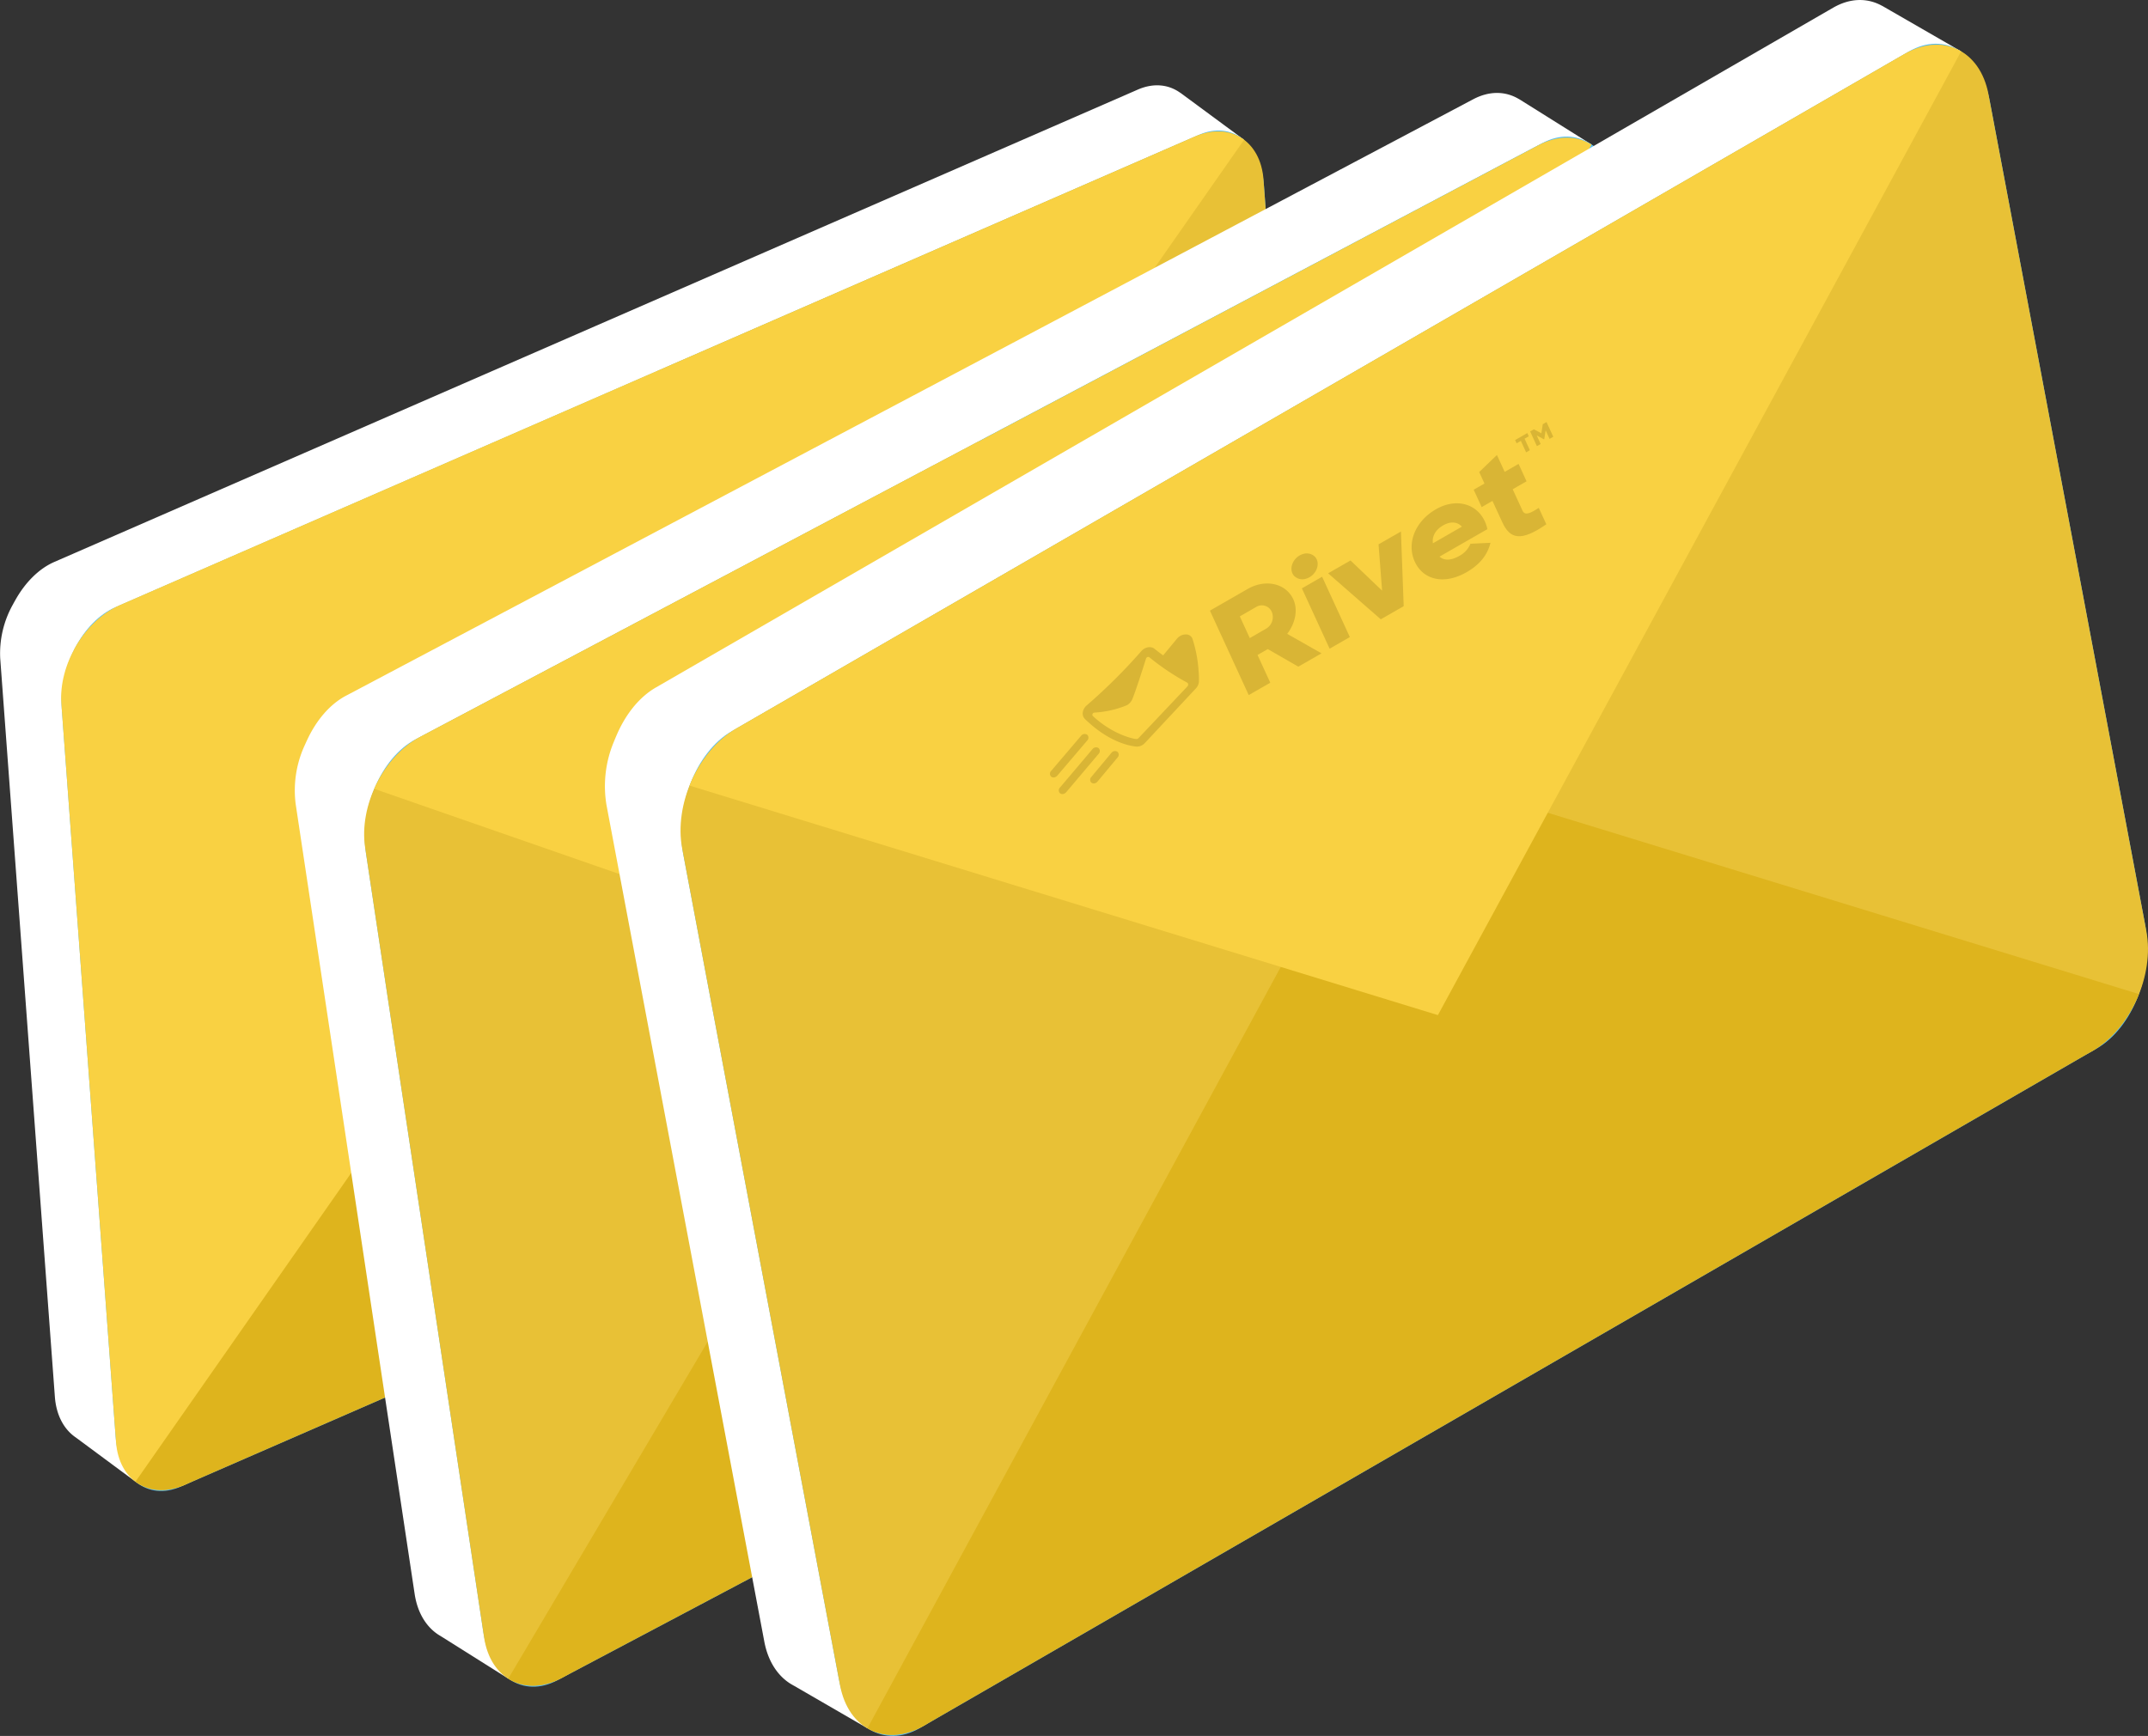 <svg xmlns="http://www.w3.org/2000/svg" xmlns:xlink="http://www.w3.org/1999/xlink" width="697.938" height="564.192" viewBox="0 0 697.938 564.192">
  <rect x="0" y="0" width="697.938" height="564.192" fill="#333333" stroke="none"/>
  <defs>
    <linearGradient id="linear-gradient" x1="-27.242" y1="0.255" x2="-26.085" y2="0.255" gradientUnits="objectBoundingBox">
      <stop offset="0" stop-color="#7bdaff"/>
      <stop offset="1" stop-color="#59bdef"/>
    </linearGradient>
    <linearGradient id="linear-gradient-2" x1="-26.842" y1="-0.097" x2="-25.697" y2="-0.097" xlink:href="#linear-gradient"/>
    <linearGradient id="linear-gradient-3" x1="-57.594" y1="0.561" x2="-58.723" y2="-0.202" gradientUnits="objectBoundingBox">
      <stop offset="0.768" stop-color="#59bdef"/>
      <stop offset="0.845" stop-color="#54b8eb"/>
      <stop offset="0.932" stop-color="#48aae1"/>
      <stop offset="1" stop-color="#3a9bd5"/>
    </linearGradient>
    <linearGradient id="linear-gradient-4" x1="-26.259" y1="-0.129" x2="-25.118" y2="-0.129" xlink:href="#linear-gradient"/>
  </defs>
  <g id="Group_572" data-name="Group 572" transform="translate(-5472.975 -6367.5)">
    <g id="Group_544" data-name="Group 544" transform="translate(5472.975 6367.5)">
      <g id="Group_537" data-name="Group 537" transform="translate(0 27.727)">
        <g id="Group_534" data-name="Group 534">
          <path id="Path_619" data-name="Path 619" d="M734.432,285.044h0l0,0c.111-.21.227-.421.344-.631.08-.151.168-.3.247-.446s.173-.31.264-.463c3.139-5.61,7.561-10.151,12.642-12.369l1.436-.626h0l174.589-76.133,174.589-76.13h0l1.436-.628c5.084-2.215,9.878-1.692,13.626.916.106.065.2.139.307.2s.2.142.3.219l20.225,14.922-13.071,3.881,17.342,234.366a32.707,32.707,0,0,1-4.424,18.059c-.082.162-.173.316-.259.472s-.165.3-.25.441c-3.142,5.613-7.564,10.157-12.645,12.372L772.921,555.311l1.385,14.74-19.156-14.189c-.1-.074-.2-.139-.3-.216-3.756-2.59-6.293-7.148-6.739-13.2L730.355,302.477A32.45,32.45,0,0,1,734.432,285.044Z" transform="translate(-730.284 -116.224)" fill="#fff"/>
          <g id="Group_533" data-name="Group 533" transform="translate(19.867 14.691)">
            <path id="Path_620" data-name="Path 620" d="M776,562.162l352.053-153.516c10.646-4.643,18.459-19.443,17.45-33.058L1128,139.035c-1.007-13.614-10.455-20.885-21.1-16.244L754.85,276.31c-10.646,4.64-18.46,19.441-17.453,33.055l17.5,236.553C755.908,559.532,765.357,566.805,776,562.162Z" transform="translate(-737.199 -121.391)" fill="url(#linear-gradient)"/>
            <path id="Path_621" data-name="Path 621" d="M756.358,225.011l174.589-76.133,20.578,278.081-174.012,83.9c-11.442,4.99-21.477-1.237-22.412-13.9l-17.76-239.976C736.406,244.315,744.919,230,756.358,225.011Z" transform="translate(-737.271 -70.72)" fill="#f9d142"/>
            <path id="Path_622" data-name="Path 622" d="M979.971,123.22,805.385,199.35l20.447,276.335,175.294-66.613c11.439-4.987,19.953-19.3,19.017-31.971l-17.76-239.973C1001.448,124.457,991.413,118.23,979.971,123.22Z" transform="translate(-611.709 -121.192)" fill="#e8c136"/>
            <path id="Path_623" data-name="Path 623" d="M1125.966,274.688c-3.443,6.412-8.755,11.843-14.937,14.538L761.851,441.489c-6.181,2.7-11.94,2.1-16.085-1.007L923.207,186.511Z" transform="translate(-721.612 -1.346)" fill="#deb41d"/>
            <path id="Path_624" data-name="Path 624" d="M738.731,290.014c3.443-6.412,8.755-11.843,14.937-14.538l349.178-152.262c6.182-2.7,11.939-2.093,16.085,1.009L941.49,378.192Z" transform="translate(-734.58 -121.185)" fill="#f9d142"/>
          </g>
        </g>
        <g id="Group_536" data-name="Group 536" transform="translate(95.748 2.481)">
          <path id="Path_625" data-name="Path 625" d="M767.239,329.069h0l0,0c.106-.236.211-.472.321-.708.074-.168.154-.333.228-.5s.162-.347.247-.52c2.92-6.29,7.308-11.539,12.594-14.337l1.5-.79h0l181.635-96.136L1145.4,119.938h0l1.5-.79c5.289-2.8,10.489-2.627,14.735-.125.119.06.23.131.347.193s.23.136.344.21l22.978,14.408-13.748,5.24L1209.3,389.816a35.284,35.284,0,0,1-3.287,19.79c-.077.179-.162.353-.242.529s-.153.33-.233.492c-2.923,6.3-7.307,11.544-12.6,14.345L830.674,616.713l2.69,15.744-21.764-13.7c-.114-.071-.23-.134-.341-.208-4.254-2.482-7.353-7.177-8.326-13.648L764.274,348.157A35.05,35.05,0,0,1,767.239,329.069Z" transform="translate(-763.958 -117.097)" fill="#fff"/>
          <g id="Group_535" data-name="Group 535" transform="translate(22.572 14.184)">
            <path id="Path_626" data-name="Path 626" d="M834.494,623.829l366.261-193.856c11.075-5.863,18.278-22.423,16.082-36.987l-38.107-253.079c-2.192-14.567-12.949-21.621-24.024-15.758L788.442,318c-11.075,5.863-18.275,22.423-16.082,36.987l38.108,253.082C812.662,622.635,823.419,629.69,834.494,623.829Z" transform="translate(-771.766 -122.085)" fill="url(#linear-gradient-2)"/>
            <path id="Path_627" data-name="Path 627" d="M790.068,253.035,971.7,156.9l44.8,297.507L836.12,558.859c-11.9,6.3-23.2.418-25.247-13.137L772.214,288.984C770.173,275.43,778.168,259.333,790.068,253.035Z" transform="translate(-771.896 -57.908)" fill="#e8c136"/>
            <path id="Path_628" data-name="Path 628" d="M1023.8,124.727,842.166,220.863,886.685,516.5l183.168-85.951c11.9-6.3,19.9-22.392,17.854-35.946l-38.659-256.741C1047.006,124.309,1035.7,118.429,1023.8,124.727Z" transform="translate(-642.359 -121.873)" fill="url(#linear-gradient-3)"/>
            <path id="Path_629" data-name="Path 629" d="M1183.913,275.509c-3.182,7.18-8.454,13.455-14.885,16.859L805.757,484.64c-6.432,3.406-12.676,3.224-17.39.225l170.213-287.7Z" transform="translate(-741.533 16.312)" fill="#deb41d"/>
            <path id="Path_630" data-name="Path 630" d="M773.052,333.849c3.182-7.18,8.454-13.455,14.885-16.859L1151.21,124.719c6.432-3.4,12.676-3.224,17.39-.225L998.385,412.2Z" transform="translate(-769.765 -121.864)" fill="#f9d142"/>
          </g>
        </g>
      </g>
      <g id="Group_539" data-name="Group 539" transform="translate(196.516)">
        <path id="Path_631" data-name="Path 631" d="M802.334,347.565h0l0,0c.1-.256.207-.509.313-.765.074-.182.151-.361.225-.543s.159-.375.242-.563c2.863-6.816,7.33-12.579,12.852-15.77l1.561-.9h0l189.716-109.574,189.716-109.574h0l1.561-.9c5.522-3.19,11.072-3.21,15.693-.714.128.06.25.131.378.193s.25.134.372.21l25.048,14.442-14.442,6.128,50.1,265.635a37.628,37.628,0,0,1-2.724,21.215c-.074.193-.157.378-.236.572-.077.176-.148.358-.23.534-2.863,6.821-7.33,12.585-12.852,15.775L881.245,651.507l3.486,16.665-23.725-13.739c-.122-.071-.25-.134-.37-.208-4.629-2.479-8.115-7.359-9.409-14.211l-51.3-271.993A37.359,37.359,0,0,1,802.334,347.565Z" transform="translate(-799.397 -106.472)" fill="#fff"/>
        <g id="Group_538" data-name="Group 538" transform="translate(24.606 14.219)">
          <path id="Path_632" data-name="Path 632" d="M885.578,658.931,1268.136,437.98c11.567-6.682,18.587-24.607,15.676-40.038l-50.57-268.115c-2.909-15.428-14.647-22.52-26.217-15.841L824.471,334.94c-11.57,6.682-18.587,24.607-15.679,40.035l50.57,268.115C862.274,658.522,874.012,665.613,885.578,658.931Z" transform="translate(-807.895 -111.473)" fill="url(#linear-gradient-4)"/>
          <path id="Path_633" data-name="Path 633" d="M826.187,260.782,1015.9,151.211l59.448,315.179L887.3,584.776c-12.431,7.18-24.707,1.359-27.413-13l-51.3-271.993C805.874,285.423,813.756,267.962,826.187,260.782Z" transform="translate(-808.05 -38.219)" fill="#e8c136"/>
          <path id="Path_634" data-name="Path 634" d="M1070.866,114.669,881.15,224.243l59.075,313.2,191.749-98.786c12.432-7.18,20.313-24.641,17.606-39l-51.3-271.993C1095.57,113.307,1083.3,107.489,1070.866,114.669Z" transform="translate(-673.297 -111.251)" fill="#e8c136"/>
          <path id="Path_635" data-name="Path 635" d="M1242.552,268.456c-3.108,7.774-8.476,14.666-15.2,18.545L847.924,506.149c-6.716,3.881-13.375,3.935-18.516.924l170-313.209Z" transform="translate(-768.679 40.408)" fill="#deb41d"/>
          <path id="Path_636" data-name="Path 636" d="M809.085,352.352c3.108-7.774,8.476-14.666,15.2-18.548l379.432-219.145c6.719-3.881,13.375-3.935,18.516-.927l-170,313.212Z" transform="translate(-806.143 -111.241)" fill="#f9d142"/>
        </g>
      </g>
    </g>
    <g id="Group_571" data-name="Group 571" transform="translate(5814.135 6504.672)">
      <g id="Group_564" data-name="Group 564" transform="translate(51.974 10.703)">
        <g id="Group_559" data-name="Group 559" transform="translate(0 41.766)">
          <path id="Path_648" data-name="Path 648" d="M18.8,21.315l-3.329,1.911,4.14,9.018-7,4.02L0,8.82,12.259,1.781C18.085-1.566,24.7-.06,27.1,5.156c1.545,3.372.674,7.741-1.993,11.208L36.258,22.7l-7.537,4.327ZM12.95,17.739,18.2,14.72a4.391,4.391,0,0,0,1.887-5.54,3.525,3.525,0,0,0-5.128-1.513L9.709,10.686Z" transform="translate(0 0)" fill="#d9b535"/>
        </g>
        <g id="Group_560" data-name="Group 560" transform="translate(26.493 32.009)">
          <path id="Path_649" data-name="Path 649" d="M.846,7.264C-1.087,5.105.476,1.2,3.671.207a3.809,3.809,0,0,1,4,.9c1.936,2.155.371,6.066-2.825,7.053A3.808,3.808,0,0,1,.846,7.264Zm2.543,4.07L9.962,7.56,18.97,27.168,12.4,30.945Z" transform="translate(0 0)" fill="#d9b535"/>
        </g>
        <g id="Group_561" data-name="Group 561" transform="translate(38.405 24.867)">
          <path id="Path_650" data-name="Path 650" d="M23.657,0l.9,24.264-7.445,4.274L0,13.585,7.269,9.409l10.27,9.811L16.385,4.172Z" fill="#d9b535"/>
        </g>
        <g id="Group_562" data-name="Group 562" transform="translate(65.539 15.705)">
          <path id="Path_651" data-name="Path 651" d="M15.589,17.043a7.826,7.826,0,0,0,3.523-3.9l6.5-.31c-.917,3.9-3.526,7.131-7.7,9.522-7.484,4.3-14.206,2.455-16.886-3.389S1,5.9,7.922,1.925C14.319-1.747,21.08-.026,23.8,5.9a10.912,10.912,0,0,1,.811,2.5L9.061,17.326C10.842,18.87,13.183,18.426,15.589,17.043Zm.744-9.455c-1.742-1.88-4.094-1.562-6.069-.427C7.77,8.593,6.6,10.653,6.913,13Z" transform="translate(0 0)" fill="#d9b535"/>
        </g>
        <g id="Group_563" data-name="Group 563" transform="translate(85.705 0)">
          <path id="Path_652" data-name="Path 652" d="M12.675,11.148l3.188,6.94c.776,1.689,2.469.917,5.283-.9L23.6,22.521c-8.228,5.713-11.786,4.831-14.308-.66L6.1,14.921,2.592,16.935,0,11.289,3.505,9.275,1.792,5.544,7.55,0l2.521,5.488L14.583,2.9l2.592,5.65-4.507,2.589Z" transform="translate(0)" fill="#d9b535"/>
        </g>
      </g>
      <g id="Group_569" data-name="Group 569" transform="translate(0 69.031)">
        <g id="Group_565" data-name="Group 565" transform="translate(10.637 0)">
          <path id="Path_653" data-name="Path 653" d="M33.37,0a3.723,3.723,0,0,0-.995.169,3.853,3.853,0,0,0-1.735,1.2L26.141,6.8c-1.15-.829-2.095-1.562-2.8-2.13a2.627,2.627,0,0,0-2.13-.494,3.7,3.7,0,0,0-2.155,1.234A181.171,181.171,0,0,1,1.285,23.072,3.687,3.687,0,0,0,.026,25.315,2.477,2.477,0,0,0,.71,27.459c6.838,6.665,12.96,8.425,15.87,8.873.275.042.515.078.733.1a3.34,3.34,0,0,0,2.014-.455,3.506,3.506,0,0,0,.9-.719l2.039-2.187L36.791,17.517a3.62,3.62,0,0,0,.959-2.028,30.537,30.537,0,0,0-.123-3.929,42.228,42.228,0,0,0-2-10.263A2.232,2.232,0,0,0,33.37,0Zm.9,16.212a.982.982,0,0,1-.3.734L18.156,33.666a1.045,1.045,0,0,1-.861.321C15.282,33.712,9.188,31.98,3.3,26.514c-.4-.374-.007-1.129.586-1.125a32.791,32.791,0,0,0,10.15-2.257,3.6,3.6,0,0,0,.462-.212,4.242,4.242,0,0,0,1.785-2.285c1.054-2.684,2.832-8.189,4.3-12.8a.714.714,0,0,1,1.065-.427,77.368,77.368,0,0,0,12.237,8.21A.716.716,0,0,1,34.273,16.212Z" transform="translate(0)" fill="#d9b535"/>
        </g>
        <g id="Group_566" data-name="Group 566" transform="translate(0 32.341)">
          <path id="Path_654" data-name="Path 654" d="M1.917,13.922a1.352,1.352,0,0,1-1.5-.018A1.309,1.309,0,0,1,.393,12L10.106.6a1.494,1.494,0,0,1,1.971-.37,1.309,1.309,0,0,1,.028,1.9L2.393,13.531A2.148,2.148,0,0,1,1.917,13.922Z" transform="translate(0 0)" fill="#d9b535"/>
        </g>
        <g id="Group_567" data-name="Group 567" transform="translate(2.874 36.679)">
          <path id="Path_655" data-name="Path 655" d="M1.921,14.98a1.366,1.366,0,0,1-1.5-.014,1.3,1.3,0,0,1-.039-1.9L10.925.609A1.493,1.493,0,0,1,12.892.225a1.3,1.3,0,0,1,.039,1.9L2.4,14.592A1.777,1.777,0,0,1,1.921,14.98Z" transform="translate(0 0)" fill="#d9b535"/>
        </g>
        <g id="Group_568" data-name="Group 568" transform="translate(13.062 37.887)">
          <path id="Path_656" data-name="Path 656" d="M1.925,10.316a1.368,1.368,0,0,1-1.492,0A1.3,1.3,0,0,1,.38,8.419l6.5-7.8A1.488,1.488,0,0,1,8.844.223a1.3,1.3,0,0,1,.049,1.89l-6.5,7.8A1.772,1.772,0,0,1,1.925,10.316Z" transform="translate(0 0)" fill="#d9b535"/>
        </g>
      </g>
      <g id="Group_570" data-name="Group 570" transform="translate(151.134 0)">
        <path id="Path_657" data-name="Path 657" d="M4.447,1.054l-1.368.783L4.793,5.569l-1.213.7L1.866,2.536.483,3.329,0,2.275,3.964,0Z" transform="translate(0 3.576)" fill="#d9b535"/>
        <path id="Path_658" data-name="Path 658" d="M7.526,4.768l-1.217.7L5.033,2.687,4.585,5.512l-.138.078L2.134,4.352,3.41,7.131l-1.217.7L0,3.054l1.217-.7L3.636,3.65,4.105.7,5.318,0,7.512,4.775Z" transform="translate(4.891 0)" fill="#d9b535"/>
      </g>
    </g>
  </g>
</svg>
